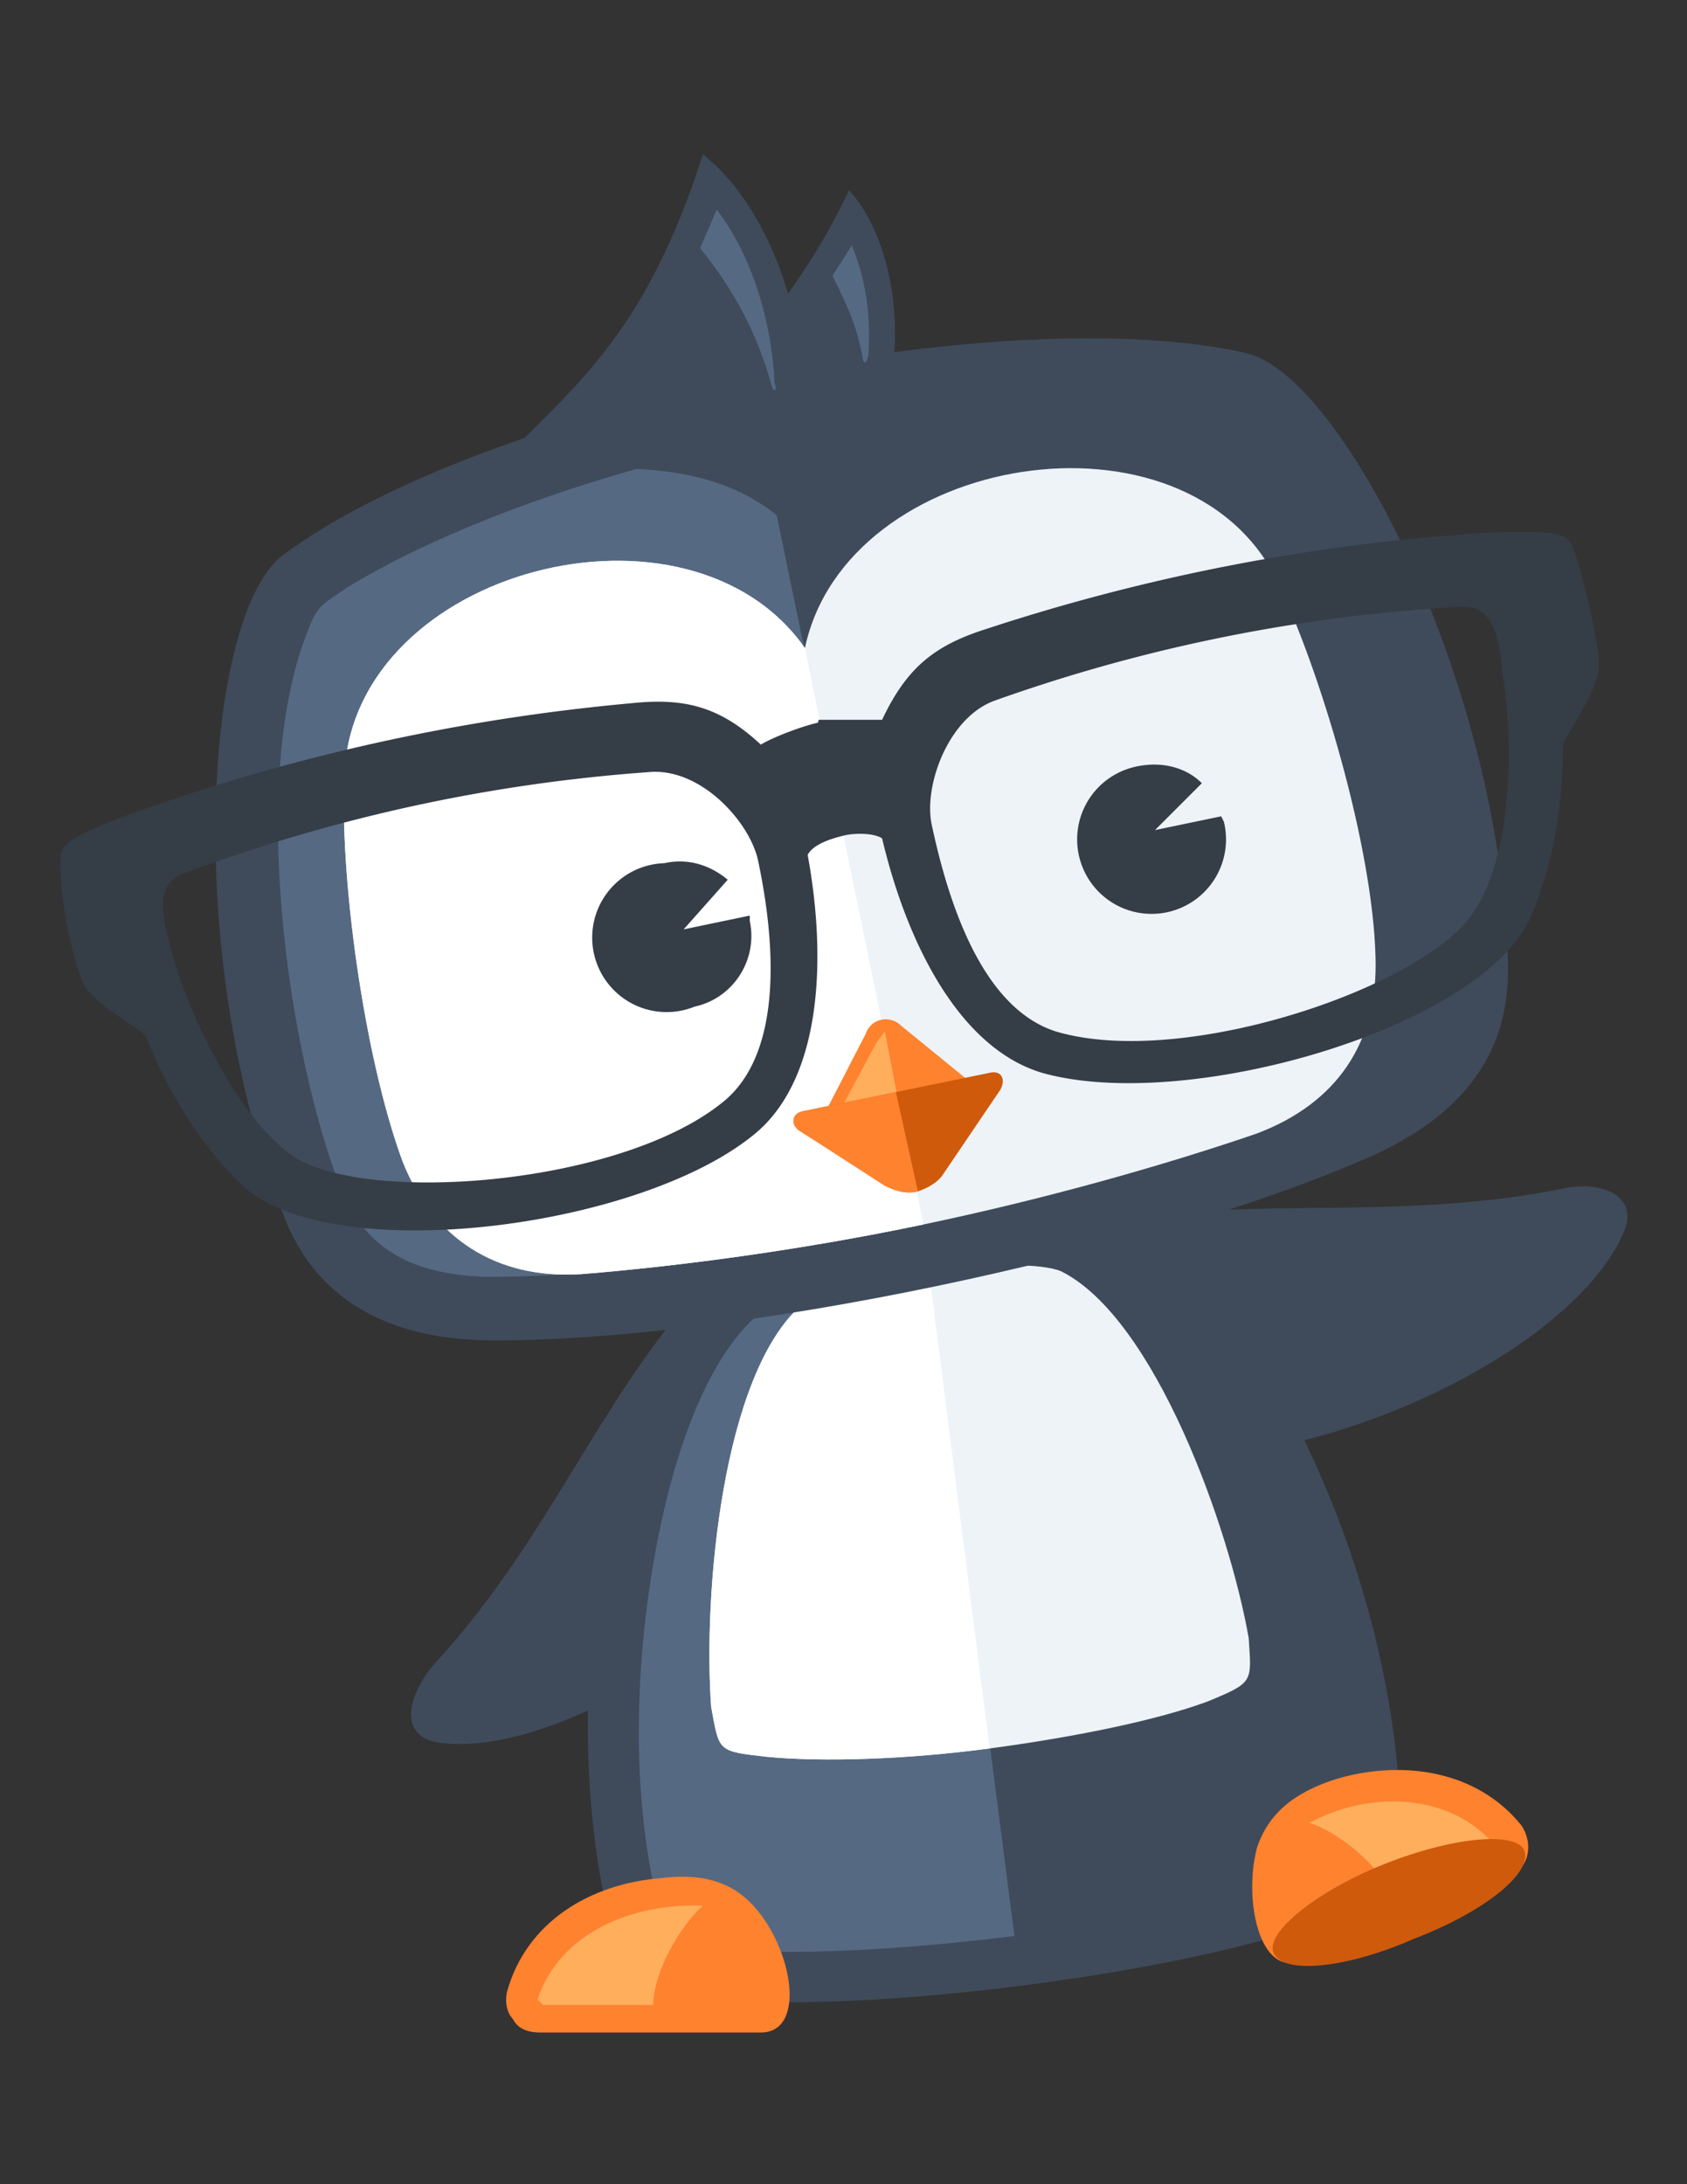 <svg version="1.1" id="BusinessDirectoryPlugin_-_Present" xmlns="http://www.w3.org/2000/svg" x="0" y="0" viewBox="0 0 612 792" xml:space="preserve"><rect x="0" y="0" width="612" height="792" fill="#333333" stroke="none"/><style>.st0,.st1,.st2,.st3,.st4,.st5,.st6{fill-rule:evenodd;clip-rule:evenodd;fill:#3f4b5b}.st1,.st2,.st3,.st4,.st5,.st6{fill:#566982}.st2,.st3,.st4,.st5,.st6{fill:#eef3f8}.st3,.st4,.st5,.st6{fill:#fff}.st4,.st5,.st6{fill:#ff822e}.st5,.st6{fill:#ffae5c}.st6{fill:#cf5a0c}.st8{fill:#353d47}</style><g id="Arms_1_"><path id="Left_2_" class="st0" d="M324 511c-22 63-115 127-164 121-16-2-12-17-3-28 38-41 56-86 87-125 23-31 96-16 80 32z"/><path id="Right_2_" class="st0" d="M401 526c65 14 168-33 188-79 6-14-9-19-22-16-55 11-103 4-153 10-38 4-63 74-13 85z"/></g><g id="Body_1_"><path class="st0" d="M266 461c-45 34-65 152-45 235 5 20 10 26 40 29 54 5 164-9 215-27 28-10 32-17 32-37-1-86-50-195-102-217-24-10-119 1-140 17z"/><path class="st0" d="M277 475c-33 26-44 103-45 141-1 25 1 52 7 76 2 12 2 13 24 15 51 5 159-9 207-26 21-7 20-8 20-20-1-52-20-114-48-157-9-16-25-36-43-44-17-7-107 4-122 15z"/><path class="st1" d="M277 475c-33 26-44 103-45 141-1 25 1 52 7 76 2 12 2 13 24 15 26 2 65 0 105-5l-31-241c-26 3-52 9-60 14z"/><g><path class="st2" d="M258 619c3 16 2 16 20 18 20 2 51 1 81-3s60-10 79-17c17-7 16-7 15-23-7-40-34-116-68-133-7-3-27-3-48 0-20 2-40 7-46 12-29 25-36 105-33 146z"/><path class="st3" d="M258 619c3 16 2 16 20 18 20 2 51 1 81-3l-22-173c-20 2-40 7-46 12-29 25-36 105-33 146z"/></g></g><g id="Feet"><g id="Feet_-_Left_3_"><path class="st4" d="M276 737h-80c-4 0-8-1-10-5-2-2-3-6-2-10 7-25 30-39 56-41 16-2 27 2 35 12 13 16 17 44 1 44z"/><path class="st5" d="M255 691c-8 7-18 24-18 36h-40l-2-2c8-24 34-35 60-34z"/></g><g id="Feet_-_Right_3_"><path class="st4" d="M472 711l75-30c3-2 6-4 7-8s0-8-2-11c-16-20-43-24-67-17-16 5-25 13-29 25-5 19 1 47 16 41z"/><path class="st5" d="M475 661c10 3 25 15 30 26l37-15 1-2c-16-20-46-21-68-9z"/><path class="st6" d="M502 676c25-10 48-12 51-5 3 8-14 22-40 32-25 11-48 13-51 5-3-7 15-22 40-32z"/></g></g><g id="Head_4_"><g id="Head_3_"><path class="st0" d="M103 201c-29 21-37 146 0 240 8 21 27 44 73 45 88 1 241-31 322-67 42-19 50-47 49-71-3-100-60-212-95-220-89-20-276 19-349 73z"/><path class="st0" d="M454 157c41 40 68 138 70 192 1 25-13 39-35 49-79 35-227 66-313 65-24-1-43-8-52-31-20-51-34-150-13-204 4-9 8-10 15-15 71-44 226-77 309-64 9 1 13 1 19 8z"/><path class="st1" d="M112 228c-22 53-8 153 12 204 10 23 28 30 52 31 43 0 102-7 159-19l-59-285c-58 12-114 32-150 54-7 5-11 6-14 15z"/><g><path class="st2" d="M335 444c-43 9-87 15-124 18-31 2-54-13-65-41-14-38-23-104-21-141 4-74 125-105 167-45 15-71 138-91 171-25 16 33 35 97 36 137 1 31-14 53-43 64-35 12-78 24-121 33z"/><path class="st3" d="M292 235l43 209c-43 9-87 15-124 18-31 2-54-13-65-41-14-38-23-104-21-141 4-74 125-105 167-45z"/></g></g><g id="Eyes_2_"><path id="Eyes_7_" d="M412 278a27 27 0 1032 20l-1-2-24 5 17-17c-6-6-15-8-24-6zm-171 35a27 27 0 1011 52c14-3 23-17 20-31v-2l-24 5 16-18c-6-5-14-8-23-6z" fill-rule="evenodd" clip-rule="evenodd" fill="#353d47"/><g id="Eyeglasses_3_"><path class="st8" d="M22 311c0-6 8-9 23-15a733 733 0 01184-41c19-2 32 1 47 15 5-3 16-7 21-8l7 9 6 24-4 8c-4 1-11 3-13 7 7 38 5 81-19 101-42 35-156 49-187 18-15-15-26-33-34-53 0-2-20-12-23-20-4-9-9-34-8-45zm84 108c26 18 120 11 157-20 20-17 19-54 12-87-3-14-21-34-40-32a605 605 0 00-169 37c-10 4-7 16-4 27 6 23 24 61 44 75z"/><path class="st8" d="M570 197c-3-5-12-4-28-4a727 727 0 00-184 35c-19 6-29 14-38 33h-23l-3 12 5 24 7 6c4-1 11-1 14 1 9 38 28 76 58 85 53 15 162-17 178-58 8-20 11-40 11-61 0-2 13-19 13-29 0-9-6-34-10-44zm-35 133c-16 27-105 58-152 44-25-8-38-42-45-75-3-14 6-39 23-45a600 600 0 01170-34c11 0 13 12 14 24 4 23 4 65-10 86z"/></g></g><g id="Beak_1_"><path class="st4" d="M298 406l16-31c2-6 9-7 13-3l27 22-56 12z"/><path class="st5" d="M321 374l5 26-22 4 14-26 3-4z"/><path class="st6" d="M290 410l32 20c3 2 7 3 11 2 3-1 7-3 9-6l21-31c2-4 0-7-4-6l-34 7-34 7c-4 1-4 5-1 7z"/><path class="st4" d="M333 432c-4 1-8 0-12-2l-31-20c-3-2-3-6 1-7l34-7 8 36z"/></g><g id="Hair_1_"><path class="st0" d="M324 133c3-26-4-51-16-64-16 34-41 65-71 88 26-6 50-11 77-15 8-1 10-6 10-9z"/><path class="st1" d="M302 100l7-11c5 12 7 25 6 40-1 4-2 2-2 1-2-11-5-18-11-30z"/><g><path class="st0" d="M282 187c21-39 5-106-27-131-20 62-43 81-70 108-2 2 0 8 4 8 43-5 72-2 93 15z"/><path class="st1" d="M254 90l6-14c13 17 20 41 21 63 1 2 0 4-1 1-5-18-13-34-26-50z"/></g></g></g></svg>
